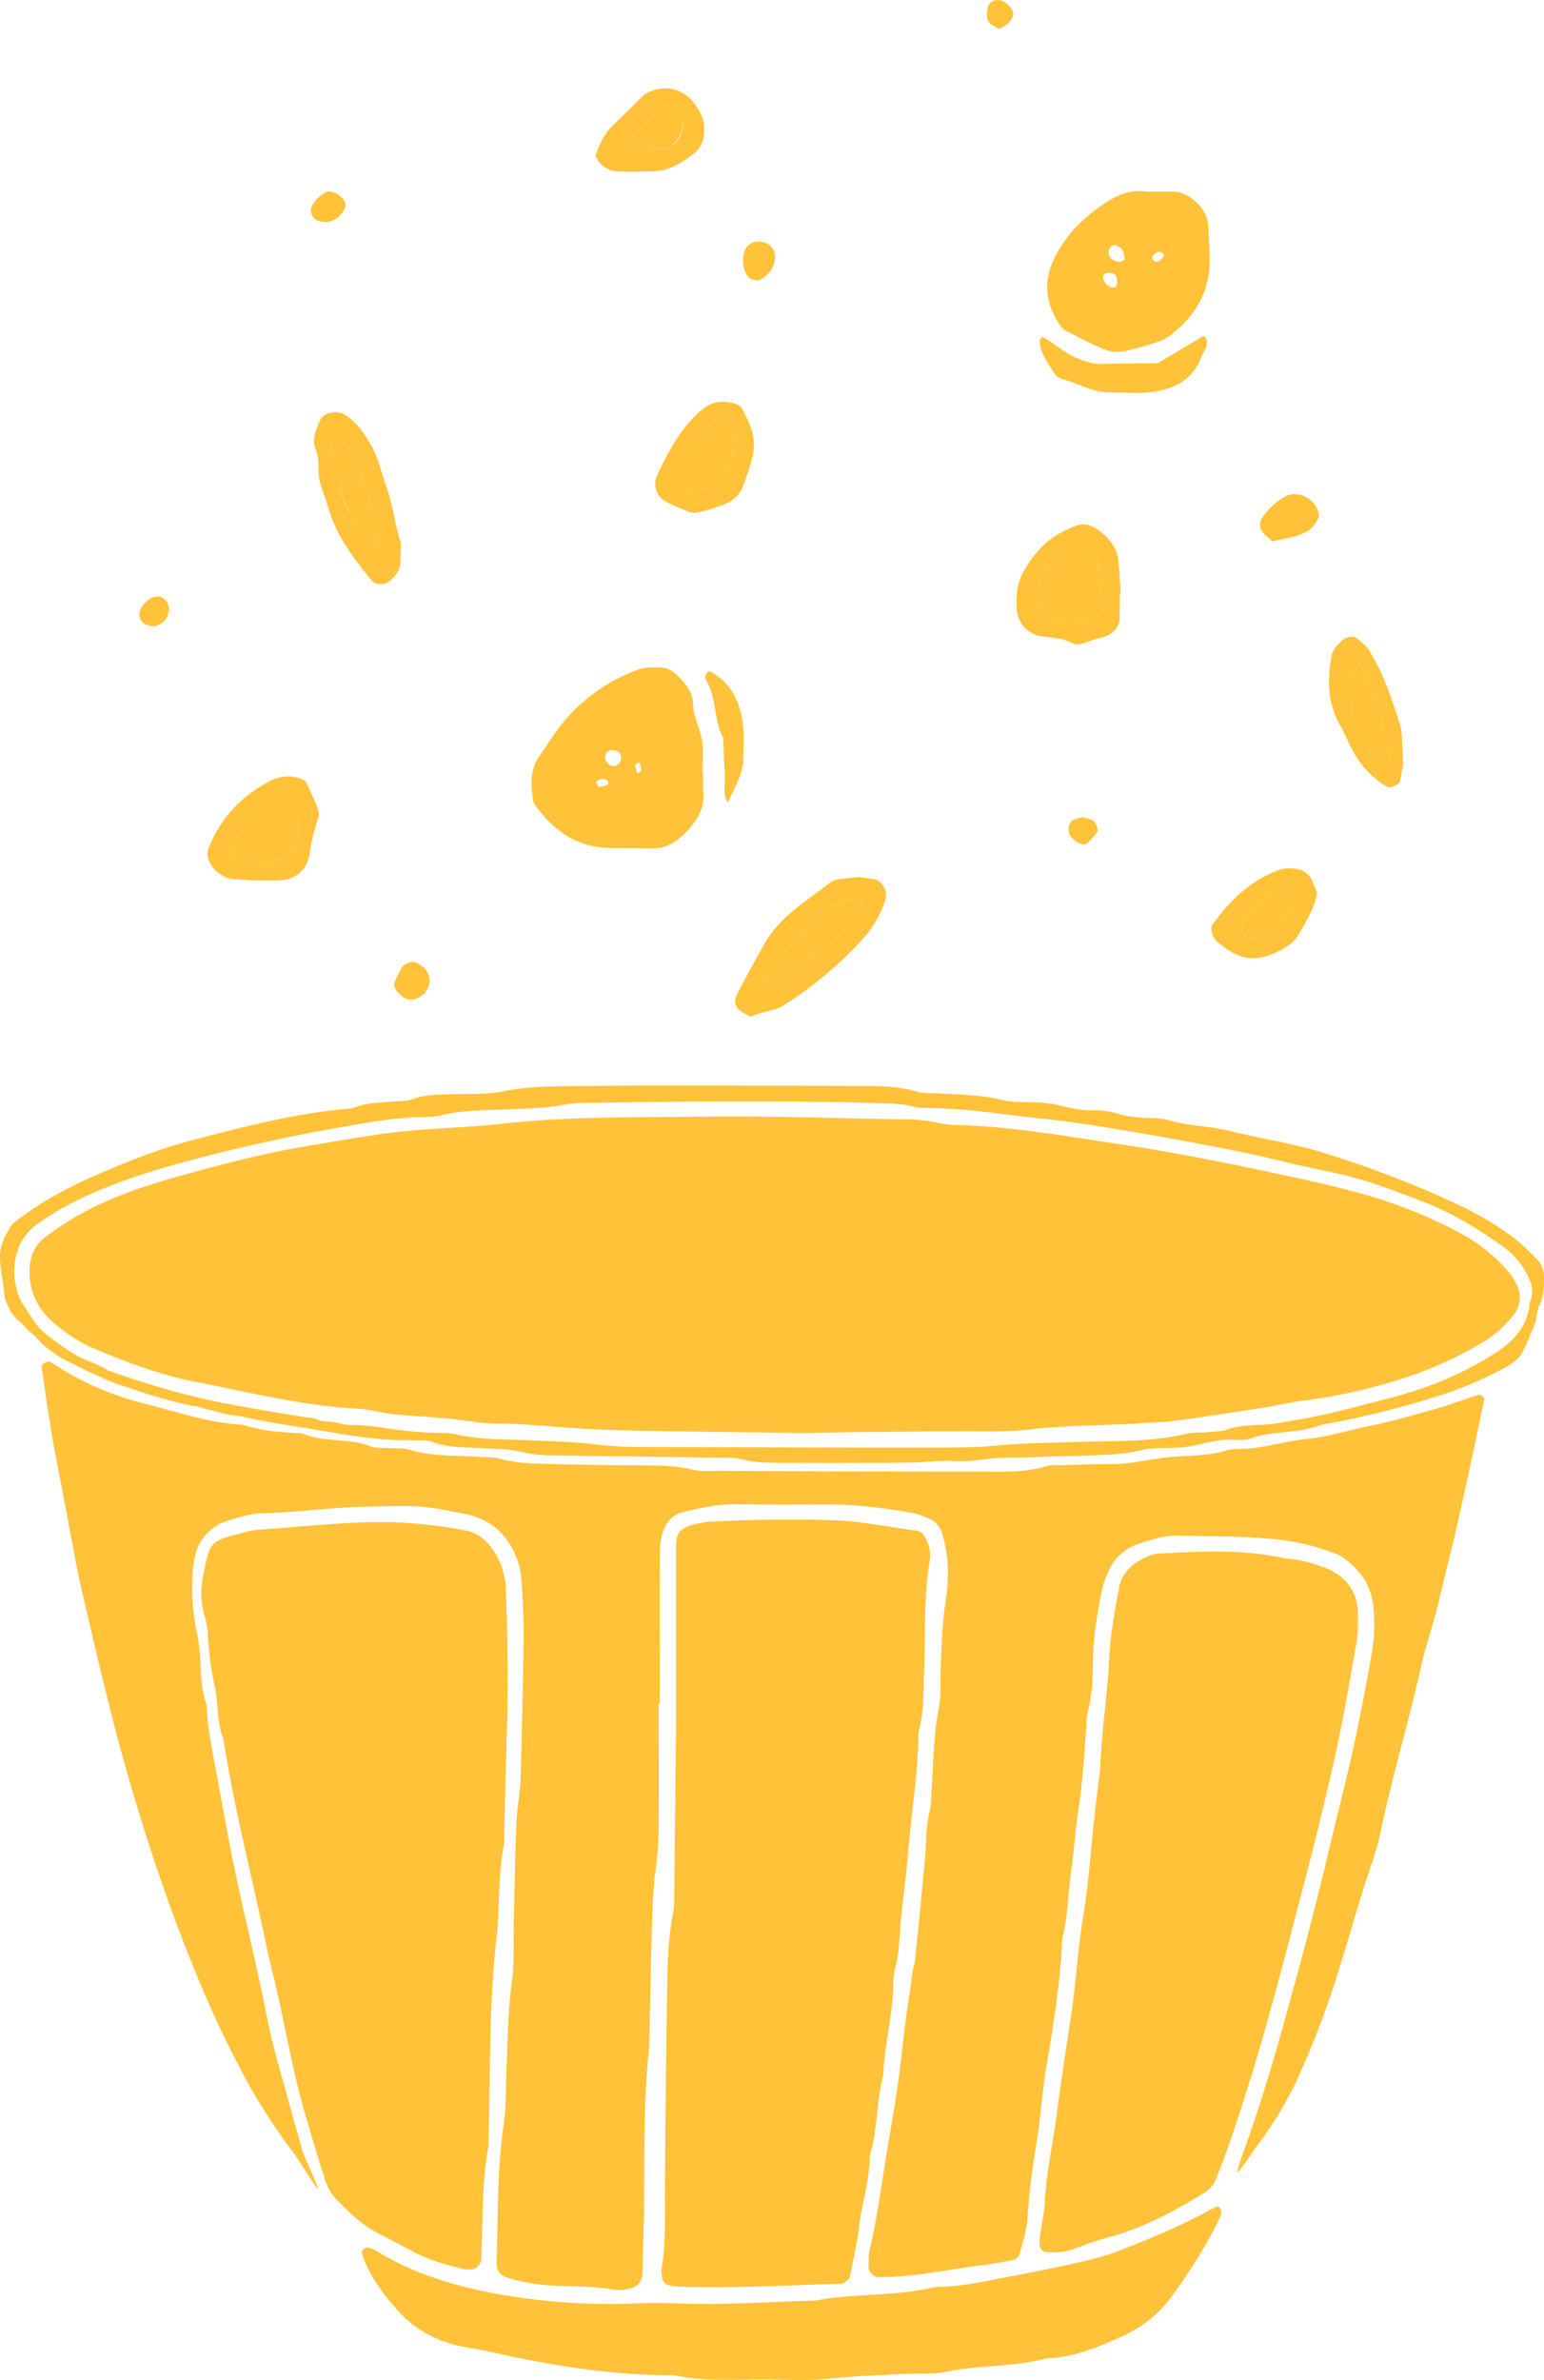 <svg xmlns="http://www.w3.org/2000/svg" width="701.1" height="1080" viewBox="-0.01 0.011 701.11 1079.992" style=""><g><g fill="#ffc239" data-name="Layer 2"><path d="M684.7 576.8a76 76 0 0 0-19.6-16.1 217 217 0 0 0-50.7-20.1c-12.9-3.4-26-6.2-39.1-9-22-4.6-44-9-66.2-12.3-24.6-3.6-49.2-8.1-74.2-8.8a45.1 45.1 0 0 1-9-1 75.4 75.4 0 0 0-16.4-1.6c-29.8-.4-59.6-1.6-89.4-1.2s-62-.2-93 3.3c-17.4 1.9-35.1 2-52.6 4.4-11.5 1.6-22.8 3.6-34.2 5.5-19.7 3.2-39.2 8.3-58.5 13.7-17.5 4.8-34.8 10.7-50.5 20.4a122 122 0 0 0-10.5 7.2c-5.3 3.9-7.4 9.3-7.4 15.8a28.9 28.9 0 0 0 8.9 21.3A70.2 70.2 0 0 0 45.2 613c14 5.8 28.4 11.1 43.3 14 24.4 4.7 48.6 10.9 73.6 12.2 6.1.3 12 2.2 18 2.7 11.6.9 23.1 1.5 34.5 3.2 7.2 1.2 14.6.7 21.9 1.2 13.9.8 27.9 2.3 41.8 2.6 29.8.8 59.7 1 89.5 1.4 0-.3 45-.7 67.5-.8 11-.1 22 .4 32.9-.9 16.3-1.9 32.8-1.7 49.1-2.7 5.5-.4 11-.5 16.4-1.2 13.3-1.8 26.5-3.8 39.7-5.9 6.6-1 13.1-2.6 19.7-3.4a244.2 244.2 0 0 0 47.8-11.2 175 175 0 0 0 31.4-14.5 49.5 49.5 0 0 0 15-13.1 12.6 12.6 0 0 0 1.4-13.7 30.6 30.6 0 0 0-4-6.1z"></path><path d="M671.6 632.9c-6.4 1.9-12.6 4.4-19 6.2-9.9 2.7-19.7 5.8-29.9 7.8s-20 5.2-30.2 6.2-20.2 4.6-30.6 4.4a19.6 19.6 0 0 0-5.4.8c-8.3 2.5-16.9 2.1-25.4 2.9s-17.9 3.3-27.1 3.2c-6.7-.1-13.4.2-20 .4-3.1.1-6.3-.3-9.1.6-8.9 2.7-18.1 2.4-27.2 2.4q-60.1 0-120.5-.4c-4.2 0-8.6.5-12.7-.5-10.2-2.5-20.5-1.8-30.8-2s-23.2-.2-34.7-.6c-7.3-.2-14.6-.3-21.7-2.3-3.5-1-7.3-.7-10.9-1-10.3-.6-20.7-.1-30.7-3.2-2.9-.8-6.1-.5-9.1-.7s-6.3.1-9-1c-9.9-3.7-20.7-1.4-30.4-5.7-9.1-.4-18.2-1-26.9-3.9-15.3-.7-29.7-5.8-44.4-9.5a133.2 133.2 0 0 1-43.1-19.1c-.6-.4-2.1.4-3 .9a1.8 1.8 0 0 0-.9 1.5c1.4 9.6 2.7 19.2 4.3 28.8s3.8 20.3 5.7 30.4c3 15.5 5.6 31.1 9.2 46.4 5.1 21.9 10.2 43.8 16 65.5 10.4 38.1 22.7 75.6 38.2 112a462.7 462.7 0 0 0 21.6 44.2 281.2 281.2 0 0 0 20.2 30.4c.6.8 9.5 15 10.4 15.6.2-1.2-6.9-16.2-7.1-17.2-1.5-5.9-3.4-11.7-4.9-17.5-3.9-14.7-8.5-29.2-11.4-44.1-4.3-22.1-9.8-43.9-14.4-65.8-3.1-14.9-5.7-29.8-8.5-44.8-1.9-10.1-4-20.2-4.4-30.6-2.5-7-2.7-14.3-2.9-21.6a88.9 88.9 0 0 0-1.8-12.6 98 98 0 0 1-1.3-29.1c1.1-9.7 5.9-17.2 15.8-20.3 5.2-1.6 10.4-3.2 16-3.4q11.8-.3 23.7-1.5c13.9-1.4 27.8-1.6 41.7-1.7 8.7 0 17 1.8 25.3 3.4s15 5.2 19.9 12a35.5 35.5 0 0 1 6.6 18.6c.5 8.5 1.1 17 1 25.5q-.5 32-1.4 63.9c-.2 6.6-1.6 13.2-1.9 19.9-.6 14.6-.8 29.2-1.2 43.8-.2 9.7.4 19.6-.9 29.1-1.8 12.8-1.8 25.5-2.4 38.2-.4 8.6 0 17.2-1.2 25.6-3.2 21.1-2.6 42.4-3.3 63.7-.1 3.4 1.8 5.5 5 6.5a87.9 87.9 0 0 0 21.5 3.6c9.1.4 18.3.2 27.3 1.9a19.8 19.8 0 0 0 5.4-.3c4.3-.6 6.8-3.1 7-7s.2-9.8.4-14.6c1-29.2-.6-58.4 2.6-87.5.3-2.4.1-4.8.2-7.3.4-15.8.6-31.6 1.1-47.4.3-9.1.5-18.2 1.8-27.3a160 160 0 0 0 1.3-21.9c.1-17.6 0-35.2 0-52.9h.5c0-22.5-.1-45 0-67.5a34.1 34.1 0 0 1 1-9c1.4-4.9 4.2-8.9 9.5-10.2 7.7-1.9 15.4-3.6 23.4-3.6 14.6.2 29.2.1 43.8.1 12.2 0 24.2 1.7 36.2 3.7 3 .4 5.8 1.7 8.6 2.8a10.1 10.1 0 0 1 5.7 6.7c3.1 10.1 3.2 20.5 1.6 30.7s-1.9 20.6-2.3 30.9c-.2 6.1.3 12.4-.9 18.2-2.4 12.1-2.3 24.3-3.2 36.4-.2 3 0 6.1-.7 9-2 7.8-1.7 15.8-2.4 23.6-1.4 15.1-2.9 30.2-4.5 45.4-.2 1.7-.9 3.5-1.1 5.3-1.6 11.4-3.4 22.8-4.6 34.3s-3.3 25.3-5.5 37.8c-3.2 18-5.2 36.1-9.4 53.9-.5 2.3-.3 4.8-.4 7.2a4.8 4.8 0 0 0 4.5 4.7c15.9.1 31.3-3.4 47-5.4a137.9 137.9 0 0 0 14.3-2.5 4.2 4.2 0 0 0 2.7-2.3c1.4-5.3 3.2-10.6 3.6-16a323.4 323.4 0 0 1 3.8-32.5c2.2-12.6 2.9-25.4 5-37.9 3.1-18 5.9-36 6.9-54.2a15.5 15.5 0 0 1 .4-3.7c2.3-9.5 2.3-19.3 3.7-28.9s1.9-19.3 3.4-28.9c2-13.2 2.8-26.6 3.7-39.9a14.7 14.7 0 0 1 .4-3.6c2.1-7.7 2.4-15.6 2.5-23.5 0-10.4 1.8-20.6 3.7-30.8a42.9 42.9 0 0 1 3.4-10.3 21.9 21.9 0 0 1 13-12.1c6.3-2.2 12.6-4.2 19.5-4 13.4.4 26.8.2 40.1 1.4a103 103 0 0 1 28.4 6.1 22.4 22.4 0 0 1 5 2.2c7.9 5.4 13.2 12.7 14.2 22.3a79.1 79.1 0 0 1-.2 18.2c-2.2 13.8-5 27.5-7.8 41.2-3.8 17.8-8.4 35.4-12.6 53.1-6.4 27.2-13.7 54.1-21.2 81-4.6 16.4-9.6 32.7-15.2 48.7-.8 2.3-5.6 15.1-4.6 14.7s7.6-10.4 8.2-11.2a168.4 168.4 0 0 0 18.2-29.5 407.3 407.3 0 0 0 17.3-44.1c4.7-14.4 8.8-29 13.3-43.5 2.7-8.7 6.1-17.2 7.9-26.1 5.2-25 12.6-49.4 18.2-74.3 2.2-10.1 5.7-19.8 8.1-29.8 3.2-13.6 6.7-27.1 9.7-40.8 3.9-17.1 7.5-34.4 11.1-51.6.1-.5-1.8-2.1-2.4-1.9z"></path><path d="M474.3 1021.8a29.2 29.2 0 0 0 14.3-1.6 131.8 131.8 0 0 1 13.8-4.7c16.1-4.1 30.5-11.9 44.5-20.5a13.4 13.4 0 0 0 5.6-7c6.2-15.8 11.4-32 16.4-48.3s9.4-32.6 13.8-49c7.9-29.9 15.9-59.9 22.7-90.1 4.2-18.3 7.3-36.9 10.6-55.4a51.7 51.7 0 0 0 .6-8.2v-4.6c-.1-9.4-4.6-16.2-13-20.2a74.2 74.2 0 0 0-12.1-3.9c-3-.8-6.1-.8-9-1.4-18.7-3.9-37.6-3-56.4-1.9a11 11 0 0 0-3.6.7c-7 2.8-13 7-14.4 15.1-2 10.7-4 21.4-4.5 32.5-.8 16.3-3.4 32.6-4 49-.1 2.5-.7 4.9-.9 7.3-.7 5.4-1.3 10.8-1.9 16.3-1.6 14.5-2.5 29.1-4.9 43.4s-3.4 31.4-5.8 47-4.4 28.9-6.3 43.3-4.7 26.3-5.4 39.7c-.2 4.9-1.4 9.6-2 14.4a17 17 0 0 0-.2 5.5c.1 1 1.2 2.5 2.1 2.6z"></path><path d="M697.8 571.3c-3.9-3.8-7.7-7.8-12.2-10.9a148.5 148.5 0 0 0-20.2-12.2 477.7 477.7 0 0 0-66.1-25.6c-11-3.3-22.4-5.2-33.6-7.7-5.9-1.3-11.8-2.9-17.8-3.6a109.9 109.9 0 0 1-17.9-3.1c-3.4-1.1-7.2-.7-10.8-1s-7.4-.5-10.8-1.6a38.8 38.8 0 0 0-12.6-1.8c-7.4.3-14.2-2.6-21.5-3.3s-13.5.1-19.9-1.5c-9.6-2.3-19.3-2.3-28.9-2.9-3.1-.1-6.2.1-9.1-.7-8.9-2.7-18-2.6-27.1-2.6-32.2-.2-64.4-.2-96.6-.2-12.2 0-24.3.2-36.4.3-9.1.1-18.2.4-27.2 2.2s-15.7 1.1-23.6 1.4c-6.1.3-12.2.1-18 2.2a25 25 0 0 1-7.2 1c-6.7.6-13.4.5-19.7 3a14.2 14.2 0 0 1-3.6.5c-23.6 2.2-46.4 8.1-69.3 14.1-16 4.2-31.1 10.2-46 16.8C29 539.8 16.9 546.4 6.1 555l-1 1.1c-.7 1.2-1.4 2.5-2.1 3.6a21.4 21.4 0 0 0-3 11.6c.2 5.8 1.7 11.6 2.1 17.4a51.1 51.1 0 0 0 2.7 6.4 15.6 15.6 0 0 0 3.9 4.4 31.5 31.5 0 0 1 3.6 3.7 21.7 21.7 0 0 0 2.9 2.4 54.8 54.8 0 0 0 5.9 5.9 58.8 58.8 0 0 0 12.7 7.7 133.5 133.5 0 0 0 12.1 5.7 47.2 47.2 0 0 0 6.1 2.7c12.6 4.2 25.1 8.6 38.2 10.8a37.6 37.6 0 0 0 6.8 1.7 46.6 46.6 0 0 0 12.1 2.5c7.9 1.8 15.8 3.2 23.9 4.5 16.9 2.5 34.7 6.6 51.8 6.4h2.7c3 .2 6.3-.2 9 .9 8.3 3 16.8 2.2 25.2 2.9 4.9.4 9.8.2 14.5 1.4a58.2 58.2 0 0 0 14.3 1.7l72.9 1c4.9.1 9.9-.2 14.5 1s10.8 1.4 16.3 1.4c19.4.1 38.9.1 58.3-.1 7.3 0 14.6-1.2 21.8-.7s15.6-1.7 23.4-1.6 15.8-.4 23.7-.6l14.6-.4c7.2-.3 14.4-.5 21.6-2.2s13.3-.8 19.9-1.5 14.1-3.6 21.5-3.4c3.1.1 6.3.4 9.1-.6 10.4-3.7 21.7-2 32-6.2a403.6 403.6 0 0 0 58-14.7 179.2 179.2 0 0 0 24.9-11 26.1 26.1 0 0 0 7-5.2c2.8-4.1 4.4-8.8 6.4-13.5l1-2.7a21.7 21.7 0 0 1 1.8-7.5c1.9-4 1.9-8.2 1.9-12.5a11.4 11.4 0 0 0-3.3-8.1zm-3.2 19.7c-.7 10-6.4 16.8-14.3 22.1-15.4 10.2-32.3 17-50 21.5-13.5 3.4-27 7.3-40.8 9.6-5.4.9-10.7 2.1-16.2 2.3s-10.9.4-16.2 2.2c-2.8 1-6 .9-9 1.2s-6.2 0-9.1.7c-17.4 4.1-35.1 3.1-52.7 3.8-10.9.4-21.8.4-32.7 1.5s-24.4 1-36.5 1c-43.3 0-86.5-.2-129.7-.3-6.1-.1-12.1-.6-18.2-1.3-9-1.1-18.2-1.2-27.3-1.7-11.5-.5-23.1-.1-34.5-2.7-4.1-.9-8.4-.6-12.7-.8a197.2 197.2 0 0 1-21.7-2.4 108.7 108.7 0 0 0-14.1-1.1c-2.7 0-5.6-1.1-8.3-1.4s-4.9-.2-7-1.3l-1.9-.5-3.1-.3c-11.7-1.9-23.4-3.8-35.1-6.1h-.6c-6.7-1.4-13.4-2.9-20-4.6-11.1-2.9-21.9-6.3-32.6-10.1l-1.2-.4a60.2 60.2 0 0 0-6.7-3.4 56.1 56.1 0 0 1-14.4-7.8c-4.7-3.5-9.3-6.2-12.6-11.2l-5.8-8.9a31.5 31.5 0 0 1-3-16.4c.7-7.7 3.8-13.9 10.1-18.6a137.5 137.5 0 0 1 25.4-14.2c15.1-6.6 30.8-11.3 46.7-15.5q30-7.9 60.4-13.4c13.7-2.4 27.5-5.2 41.6-5.6 3-.1 6.1 0 9-.7 10.2-2.6 20.6-2.3 30.9-2.8 8.5-.5 17-.4 25.4-2.1 5.3-1.1 10.9-.8 16.4-.9 41.4-.7 82.8-1.1 124.2.1 6.1.2 12.2.1 18.1 1.7a19.5 19.5 0 0 0 5.4.6c17.7 0 35.2 2.9 52.7 4.8 10.9 1.1 21.7 2.7 32.5 4.5s24 4 35.9 6.3c14.3 2.7 28.6 5.4 42.7 9 8.3 2 16.6 3.6 24.9 5.5 12.5 2.8 24.4 7.5 36.3 12 13.8 5.2 26.2 12.8 38.1 21.4a34.4 34.4 0 0 1 9.5 10.9c2.5 4.3 4.1 8.8 1.8 13.8z"></path><path d="M551.7 1001.6c-14.3 8-29.5 14.3-44.8 20.2-10.4 4.1-33.8 8.4-51.3 11.8-10.1 1.9-20.2 4.2-30.6 4.1-17.8 4.5-36.3 2.7-54.2 6.2-21.2.6-42.5 2.2-63.8 1.3-6-.2-12.1-.2-18.2 0a286.2 286.2 0 0 1-65.3-4.7c-17.9-3.5-35.3-8.7-51.1-18.2a27.8 27.8 0 0 0-4.9-2.4 2.3 2.3 0 0 0-1.6.2 2.2 2.2 0 0 0-1.4 2.9c3.3 10.1 9.6 18.2 16.5 25.9a52 52 0 0 0 22.9 14.4c5.8 1.8 11.9 2.4 17.8 3.7 26.1 5.9 52.3 10.3 79.2 10.8a34.4 34.4 0 0 1 7.2.4c12.7 2.4 25.4 1.6 38.2 1.5 9.7 0 19.5.8 29.1-.2 12.1-1.3 24.2-1.7 36.4-2.3 6-.3 12.2.2 18.1-1 14.9-3.1 30.3-2 45.1-6 13.1-.5 24.7-5.4 36.3-10.9a55.6 55.6 0 0 0 20.8-17.3c8.2-11.3 15.8-23 21.8-35.7a8.4 8.4 0 0 0 .5-1.7 4.8 4.8 0 0 0 0-1.7c-.6-1.6-1.5-2-2.7-1.3z"></path><path d="M300.9 1034.4a4.2 4.2 0 0 0 2.4 2.5 41.7 41.7 0 0 0 7.1.8c23.8.7 47.4-.7 71.1-1.4a3.4 3.4 0 0 0 1.8-.4c.9-.7 2.3-1.5 2.5-2.5 1.6-7.7 3.4-15.4 4.3-23.2 1.4-10.8 4.8-21.3 4.9-32.4 3.7-11.6 2.8-24.1 6-35.8.6-14.6 4.7-28.8 4.7-43.5a25.2 25.2 0 0 1 .8-5.4c1.8-6.5 1.8-13.2 2.4-19.9s1.4-13.2 2.2-19.9c.4-3.6.8-7.2 1.1-10.8 1.3-18.2 4.6-36.2 4.8-54.5a14.7 14.7 0 0 1 .4-3.6c2.3-8.3 1.8-16.9 2.2-25.4.7-16.9-.3-34 2.6-50.9a16.2 16.2 0 0 0-1.3-8.9c-1-2.4-2.6-4.4-5.1-4.7-12.1-1.5-23.9-4.1-36.1-4.6-18.3-.7-36.5-.4-54.7.5a45.2 45.2 0 0 0-9 1.1c-6.8 1.9-9.2 3.1-9 11.4V782c-.3 23.6-.5 47.9-.8 72.2-.1 4.9.2 9.9-.7 14.6-2.3 12-2.4 24.2-2.6 36.3q-.7 44.7-1 89.4c-.1 11.5.5 23.1-1.4 34.5a12.3 12.3 0 0 0 .4 5.4z"></path><path d="M187.9 1021.9c7 3.7 14.7 5.8 22.4 7.7 1.1.3 2.4.1 3.6.3s4.5-1.9 4.6-4.5c.8-17 .1-34 3.2-50.9.2-1.2 0-2.4.1-3.6 1-30.4.1-60.9 3.6-91.2 1.6-13.8.6-28 3.3-41.8a21.1 21.1 0 0 0 .2-3.6c.4-18.3.9-36.5 1.4-54.8h.1c0-10.3.1-20.7 0-31s-.4-18.3-.7-27.4a33.8 33.8 0 0 0-3.6-14c-3.1-6.3-8.1-11.5-14.8-12.6a217.3 217.3 0 0 0-28.9-3.6c-22-1-43.8 1.9-65.6 3.3a34.5 34.5 0 0 0-7.1 1.5c-14.6 3.8-14.3 3.7-17.5 19.5a37.1 37.1 0 0 0 .7 18.1 33.9 33.9 0 0 1 1.5 8.9 142.8 142.8 0 0 0 3.2 23.5c1.7 7.7.7 15.8 3.8 23.3 4.9 31.3 12.8 61.8 19.3 92.7 1.1 5.4 2.4 10.7 3.7 16 5 20.6 8.2 41.7 14.3 62.1 2.9 9.9 5.8 19.8 9 29.6a22.7 22.7 0 0 0 4.4 7.9c5.9 6.1 11.9 12.2 19.6 16.1z"></path><g><path d="M310.2 221.4c1.3.7 2.8 1.8 4 1.6 6.1-.8 11.5-2.6 14.8-8.5a26.6 26.6 0 0 0 3.6-16.2 25.4 25.4 0 0 0-1.7-5.2 7.5 7.5 0 0 0-3.2-2.9c-1.3-.8-2.8-.3-3.8 1.2-5.5 8-11.6 15.5-15.8 24.4-1 2-.2 4.3 2.1 5.6z"></path><path d="M291.7 68.6c4-.6 7.7-.9 11.4-1.7s8.2-7.7 6.5-12.7c-.7-2-2.3-3.8-3.6-5.5s-2.6-1.9-3.8-1c-6.6 5.1-12.5 10.7-17.1 17.7-.2.3.1 1.5.4 1.6z"></path><path d="M482 171.9c7.4 1.9 14 6.2 21.9 6.2 6.1-.1 12.3.5 18.3-.1 10.3-1.2 19.1-5.1 23.2-15.8 1-2.7 3.4-5.1 2.4-8.4-.1-.5-1.2-1.4-1.3-1.3-6.6 3.8-13.1 7.8-20.8 12.3l-26.3.3c-3.9 0-7.3-1.4-10.9-2.8-5.7-2.4-9.9-6.8-15.3-9.5 0 0-1.1 1.3-1.1 1.9.3 5.6 3.6 9.9 6.5 14.4a6.2 6.2 0 0 0 3.4 2.8z"></path><path d="M474.6 278.8a54.4 54.4 0 0 0 8.2 3.7c5.9 2.1 14.4-.4 18.4-5.4a4.9 4.9 0 0 0 .7-4.2c-3-5.5-3.1-11.5-3.6-17.5a34.3 34.3 0 0 0-.9-4.4c-.3-1.3-3.8-3.4-5.5-3.2a12.9 12.9 0 0 0-4.4 1 42.6 42.6 0 0 0-14.6 13.7c-1.2 1.7-1.4 4.2-1.7 5.2v5.7a6.5 6.5 0 0 0 3.4 5.4z"></path><path d="M484 150.1c6.1 3.1 12.2 6.4 18.5 8.8 2.7 1.1 6.2.8 9.1.2a133.8 133.8 0 0 0 15.3-4.4 20.8 20.8 0 0 0 5.8-3.6c11.4-9.1 17.4-20.9 16.5-35.8-.2-4.6-.3-9.2-.7-13.7-.5-6.9-8.4-14.4-15.3-14.6-4.6-.2-9.2.2-13.7-.2-6.6-.7-12.2 1.8-17.3 5.1-10.3 6.7-19 15.2-24.1 26.8-4.4 9.8-3.1 19.3 2.8 28.2a8.7 8.7 0 0 0 3.1 3.2zm41.3-35.6c1.4-.7 2.6 0 3.4 1.5a10 10 0 0 1-2.3 2.3 2 2 0 0 1-3.2-1.4c-.1-.6 1.1-1.9 2.1-2.4zm-21.8-.8a6.4 6.4 0 0 1 1-1.8c.9-1 2.3-.9 3.7.2a3.6 3.6 0 0 1 1.5 1.5 8.4 8.4 0 0 1 .9 3.7c-.2 1.8-3.7 1.9-5.7.3a3.7 3.7 0 0 1-1.4-3.9zm-2.5 11.4c.1-.5 1-1.1 1.7-1.2 3.4-.5 5 1.3 4.5 5-.1.6-.8 1.6-1.3 1.6-2.6.3-5.5-3-4.9-5.4z"></path><path d="M567.6 425.4a9.8 9.8 0 0 0 8.5-1.5 30.2 30.2 0 0 0 12.4-18 6.2 6.2 0 0 0-7.9-1.6 47.5 47.5 0 0 0-16.4 14.8c-.7.9-.6 3-.1 4.1s2.2 1.8 3.5 2.2z"></path><path d="M628.1 345.9a1.9 1.9 0 0 0 1.9.3 3 3 0 0 0 1.1-1.9c.9-4.7-1.1-8.8-3.2-12.9-.3-10.9-5.5-20.2-10.3-29.6-.3-.6-1.1-1-1.7-1.5s-1.2.4-1.4.8c-2.3 5.1-1.2 10.4-1.1 15.6a36.6 36.6 0 0 0 14.7 29.2z"></path><path d="M328.4 334.9c.2 5.3.3 10.6.7 16s-1.2 9.1 1.4 13.3c7-14.8 7-14.8 7.1-24.9 0-3.1.2-6.2-.1-9.2-1-10.2-4.6-19.2-13.9-24.8-.5-.4-1.5-.8-1.9-.5a2.8 2.8 0 0 0-1 4c4.8 8 3.3 17.9 7.7 26.1z"></path><path d="M351.8 447c8.7-3.7 14.7-10.8 21.9-16.4a63.2 63.2 0 0 0 17.9-21c-2.3-.5-4.6-1.7-6.4-1.2a37.7 37.7 0 0 0-20.7 13.4c-5.5 7.2-10.8 14.6-16.1 22a2.9 2.9 0 0 0-.3 2.2c.7 2 1.8 1.8 3.7 1z"></path><path d="M151.8 199a3.1 3.1 0 0 0-1.1 2c-1.4 6.3 3.6 11.4 3.6 17.4s3.2 11.6 5.9 16.8 6.7 9.9 10.6 15.5c.5-2.7 1.4-4.9 1.1-6.8-.9-4.4-3.4-8.6-3.6-13-.3-7.7-4.5-14.2-6.3-21.5-1-4.2-4.2-7.9-8.4-10.2a2.9 2.9 0 0 0-1.8-.2z"></path><path d="M242.9 365.2c7.9 11 17.9 18.6 31.8 19.5 6.8.4 13.7 0 20.5.3s11.6-2.6 16.1-7.2 8.7-10.4 8.1-18c-.3-3-.1-6.1-.1-9.1h-.3c0-4.6.5-9.2-.1-13.7s-2.4-8.7-3.6-13a23.2 23.2 0 0 1-.6-4.5c-.2-5.8-3.8-9.9-7.7-13.5a10.8 10.8 0 0 0-5.9-3c-3.7-.2-7.8-.4-11.2.8a78.9 78.9 0 0 0-38.8 30.2c-2.1 3.2-4.3 6.3-6.4 9.4-4.2 6.1-3.5 13-2.7 19.8a5.2 5.2 0 0 0 .9 2zm46.3-19h1.4a14.5 14.5 0 0 1 .4 3.5c0 .5-.9.9-1.4 1.3a34.2 34.2 0 0 1-1.3-3.4c-.1-.3.6-.9.9-1.4zm-14.2-3.9a2.9 2.9 0 0 1 3.4-1.8c2.7.2 4 1.7 3.5 4.1s-2.5 3.6-4.5 2.8-3.1-3.3-2.4-5.1zm-2.8 11.4a5.5 5.5 0 0 1 2.2-.2 5.8 5.8 0 0 1 1.8 1.1c-.1.5 0 1.5-.2 1.5s-2.9 1.2-4 .8-2-2.3.2-3.2z"></path><path d="M107 389c3.6 1 7.2 2.1 10.8 2.9a9 9 0 0 0 4.3-.1c9.1-2.5 12.8-7 13.1-15.7v-4.9c-.2-1-.6-4.7-1.5-8.3s-5.5-4.1-7.2-2.5c-7.4 7.3-15.5 14.1-21.5 22.8-.8 1.3.5 5.3 2 5.8z"></path><path d="M334.3 451.9a5.4 5.4 0 0 0 1.2 6.2c1.5 1.5 3.7 2.2 5.6 3.3 4.7-2.6 10.3-2.3 14.9-5.3a177.9 177.9 0 0 0 36.4-30.7 48.2 48.2 0 0 0 9.8-17.7c1-3.3-1.9-8.3-5.3-8.8l-6.6-.9c-3.2.3-6.2.5-9.2 1a8.9 8.9 0 0 0-4.2 1.5c-10.5 8.4-22.5 15-29.6 27.5-4.5 7.9-8.9 15.8-13 23.9zm14.1-8.1c5.3-7.4 10.6-14.8 16.1-22a37.7 37.7 0 0 1 20.7-13.4c1.8-.5 4.1.7 6.4 1.2a63.2 63.2 0 0 1-17.9 21c-7.2 5.6-13.2 12.7-21.9 16.4-1.9.8-3 1-3.7-1a2.9 2.9 0 0 1 .3-2.2z"></path><path d="M145.1 191.2c-1.5 4.1-3.7 7.8-1.7 12.9s.7 9 1.6 13.4 2.9 8.6 4.1 12.9c3.5 12.8 11.5 22.8 19.5 32.9 1.7 2.1 6.1 2.3 8.2.5s4.4-4.2 4.9-7.4c.2-1.5.2-3 .1-1.4 0-5.4.5-7.9-.1-9.9-2.6-7.9-3.4-16.3-6.2-24s-3.5-13.1-7-19.1-6.5-10.3-11.7-13.7c-3.5-2.3-10-1.6-11.7 2.9zm16.9 18.2c1.8 7.3 6 13.8 6.3 21.5.2 4.4 2.7 8.6 3.6 13 .3 1.9-.6 4.1-1.1 6.8-3.9-5.6-7.8-10.3-10.6-15.5s-6-10.4-5.9-16.8-5-11.1-3.6-17.4a3.1 3.1 0 0 1 1.1-2 2.9 2.9 0 0 1 1.8.2c4.2 2.3 7.4 6 8.4 10.2z"></path><path d="M471.1 288.3c5.1 1.3 10.6.8 15.5 3.4 2 1.1 4.3.7 6.5-.2s5.8-1.8 8.7-2.7 6.5-3.8 6.6-8.1.1-7.6.1-11.4h.4c-.4-5.3-.5-10.6-1.2-15.9s-5.2-10.8-10.6-13.9-8.6-.9-12.9 1c-8.7 4-14.6 10.3-19.3 18.6-3.2 5.7-3.6 11.4-3.2 17.5s4.9 10.6 9.4 11.7zm.1-20.6c.3-1 .5-3.5 1.7-5.2a42.6 42.6 0 0 1 14.6-13.7 12.9 12.9 0 0 1 4.4-1c1.7-.2 5.2 1.9 5.5 3.2a34.3 34.3 0 0 1 .9 4.4c.5 6 .6 12 3.6 17.5a4.9 4.9 0 0 1-.7 4.2c-4 5-12.5 7.5-18.4 5.4a54.4 54.4 0 0 1-8.2-3.7 6.5 6.5 0 0 1-3.4-5.4z"></path><path d="M105.9 398.9l8.8.6c7.2 0 9.5.1 11.8 0 7.7-.3 12.9-4.5 14.1-12.3a92 92 0 0 1 3.7-15.5 6.9 6.9 0 0 0 .1-4.5 112.6 112.6 0 0 0-5.5-12.3c-.6-1.1-2.5-1.7-3.9-2a17.2 17.2 0 0 0-11.2.9c-13.5 6.7-23.4 16.8-29 30.9-1.2 2.9-.4 6 1.6 8.6s5.5 5.3 9.5 5.6zm-.9-15.7c6-8.7 14.1-15.5 21.5-22.8 1.7-1.6 6.7 0 7.2 2.5s1.3 7.3 1.5 8.3v4.9c-.3 8.7-4 13.2-13.1 15.7a9 9 0 0 1-4.3.1c-3.6-.8-7.2-1.9-10.8-2.9-1.5-.5-2.8-4.5-2-5.8z"></path><path d="M298.3 215.9a9 9 0 0 0 3.9 11.6 74.6 74.6 0 0 0 10.4 4.6 7.4 7.4 0 0 0 4.4.4 98.1 98.1 0 0 0 13-4.1 14.2 14.2 0 0 0 7.5-8.1 122.9 122.9 0 0 0 4.2-13 26.1 26.1 0 0 0 .6-5.3c0-7-3-11.6-5.2-16.4-.5-1.1-2.2-2.1-3.6-2.5-5.4-1.6-10.4-.9-14.9 2.9-9.5 8.1-15.1 18.8-20.3 29.9zm29.4-25.7a7.5 7.5 0 0 1 3.2 2.9 25.4 25.4 0 0 1 1.7 5.2 26.6 26.6 0 0 1-3.6 16.2c-3.3 5.9-8.7 7.7-14.8 8.5-1.2.2-2.7-.9-4-1.6s-3.1-3.6-2.1-5.6c4.2-8.9 10.3-16.4 15.8-24.4 1-1.5 2.5-2 3.8-1.2z"></path><path d="M281 77.8c5.3.1 10.6.1 16-.1 7.1-.2 12.9-4 18.3-8.2a11.6 11.6 0 0 0 4.2-7.8c1.1-6.6-1.4-11.6-5.7-16.5-6.5-7.1-17.6-6.1-22.5-1.1s-8.6 8.6-13 12.8-6 8.7-7.9 13.7a11.1 11.1 0 0 0 10.6 7.2zm4.1-12.4c4.6-7 10.5-12.6 17.1-17.7 1.2-.9 2.7-.5 3.8 1s2.9 3.5 3.6 5.5c1.7 5-1.8 11.6-6.5 12.7s-7.4 1.1-11.4 1.7l-6.2-1.6c-.3-.1-.6-1.3-.4-1.6z"></path><path d="M550.5 424a8.3 8.3 0 0 0 2.6 3.6c9.9 8.5 17.6 9.3 28.7 3.4 3.4-1.8 6.4-4.1 8.2-7.5 3.3-5.8 7-11.6 8.1-18.4a35.6 35.6 0 0 1-1.7-4.1c-1.7-5.1-5.4-7-10.4-6.9a13.5 13.5 0 0 0-4.5.4c-13.3 4.7-23 13.9-31 25.2-.7.9-.4 2.9 0 4.3zm13.7-4.9a47.5 47.5 0 0 1 16.4-14.8 6.2 6.2 0 0 1 7.9 1.6 30.2 30.2 0 0 1-12.4 18 9.8 9.8 0 0 1-8.5 1.5c-1.3-.4-2.9-1.1-3.5-2.2s-.6-3.2.1-4.1z"></path><path d="M613.3 338.8a43.2 43.2 0 0 0 16.6 18.3c1.2.7 5.6-1.2 5.8-2.5.6-3 1.1-5.9 1.5-7.7-.3-5.8-.5-10.4-.8-14.9a21.8 21.8 0 0 0-1.1-4.4c-3.7-11.5-7.5-23.1-14.2-33.3-1.2-1.8-3.2-3.1-5-4.6s-5-.5-6.3.6-4.7 4.3-5.2 7.3c-1.9 10.6-1.8 21.2 3.6 31 1.9 3.3 3.4 6.8 5.1 10.2zm1.2-37.7c.2-.4.9-.5 1.4-.8s1.4.9 1.7 1.5c4.8 9.4 10 18.7 10.3 29.6 2.1 4.1 4.1 8.2 3.2 12.9a3 3 0 0 1-1.1 1.9 1.9 1.9 0 0 1-1.9-.3 36.6 36.6 0 0 1-14.7-29.2c-.1-5.2-1.2-10.5 1.1-15.6z"></path><path d="M577.7 245.6c5.9-1.3 11.9-1.8 16.9-5.2 1.7-1.2 2.9-3.4 4.1-5.3a3.3 3.3 0 0 0 0-2.2c-1.4-6.9-10-10.9-15.6-7.3a30.5 30.5 0 0 0-9.8 9.1 5.6 5.6 0 0 0-.3 6.3c1.1 1.7 3 3 4.7 4.6z"></path><path d="M342.4 127a5.3 5.3 0 0 0 2.1.2 12.2 12.2 0 0 0 7.1-8.1c1.5-5.9-2.6-10.3-8.8-9.3a6.5 6.5 0 0 0-3.6 2.1c-2.9 4.4-2.2 11.1 1.2 14.4.5.4 1.3.4 2 .7z"></path><path d="M181 450.6c1.5 1.6 3.2 3 5.6 3 4.2.1 8.5-4.2 8.5-8.7s-4.9-8.9-8.7-8.3a7.2 7.2 0 0 0-3.7 2.1 42.5 42.5 0 0 0-3.1 6c-1.1 2.2-.7 3.7 1.4 5.9z"></path><path d="M145.2 100.4c4.7 1.1 8.6-.8 11.3-5.6a7.1 7.1 0 0 0 .4-2.1c-.4-3.3-6-6.8-8.8-5.5a14.2 14.2 0 0 0-6.4 6.2 4.9 4.9 0 0 0 3.5 7z"></path><path d="M70.8 284.1c1.2-.7 2.8-1.2 3.7-2.2 2.9-3.2 2.8-7.8.2-10s-6.3-1.5-9.5 2.4c-1.4 1.7-2.5 3.7-1.7 6.1s3.6 4 7.3 3.7z"></path><path d="M491.7 370.8a29 29 0 0 0-4.2 1.2c-2.5 1.1-3 5.5-1.2 7.7s5.7 4.5 7.4 2.9a29.6 29.6 0 0 0 4.4-4.9c.9-1.3-.6-5-2.2-5.6a33.8 33.8 0 0 0-4.2-1.3z"></path><path d="M453.6 13.1c1.7-1 3.1-1.5 4.1-2.5 3.3-3 3.1-6-.6-8.9a11.3 11.3 0 0 0-1.8-1.2c-2.5-1.3-6.4.1-6.8 2.9s-.6 4.6.3 6.3 3.3 2.4 4.8 3.4z"></path></g></g></g></svg>